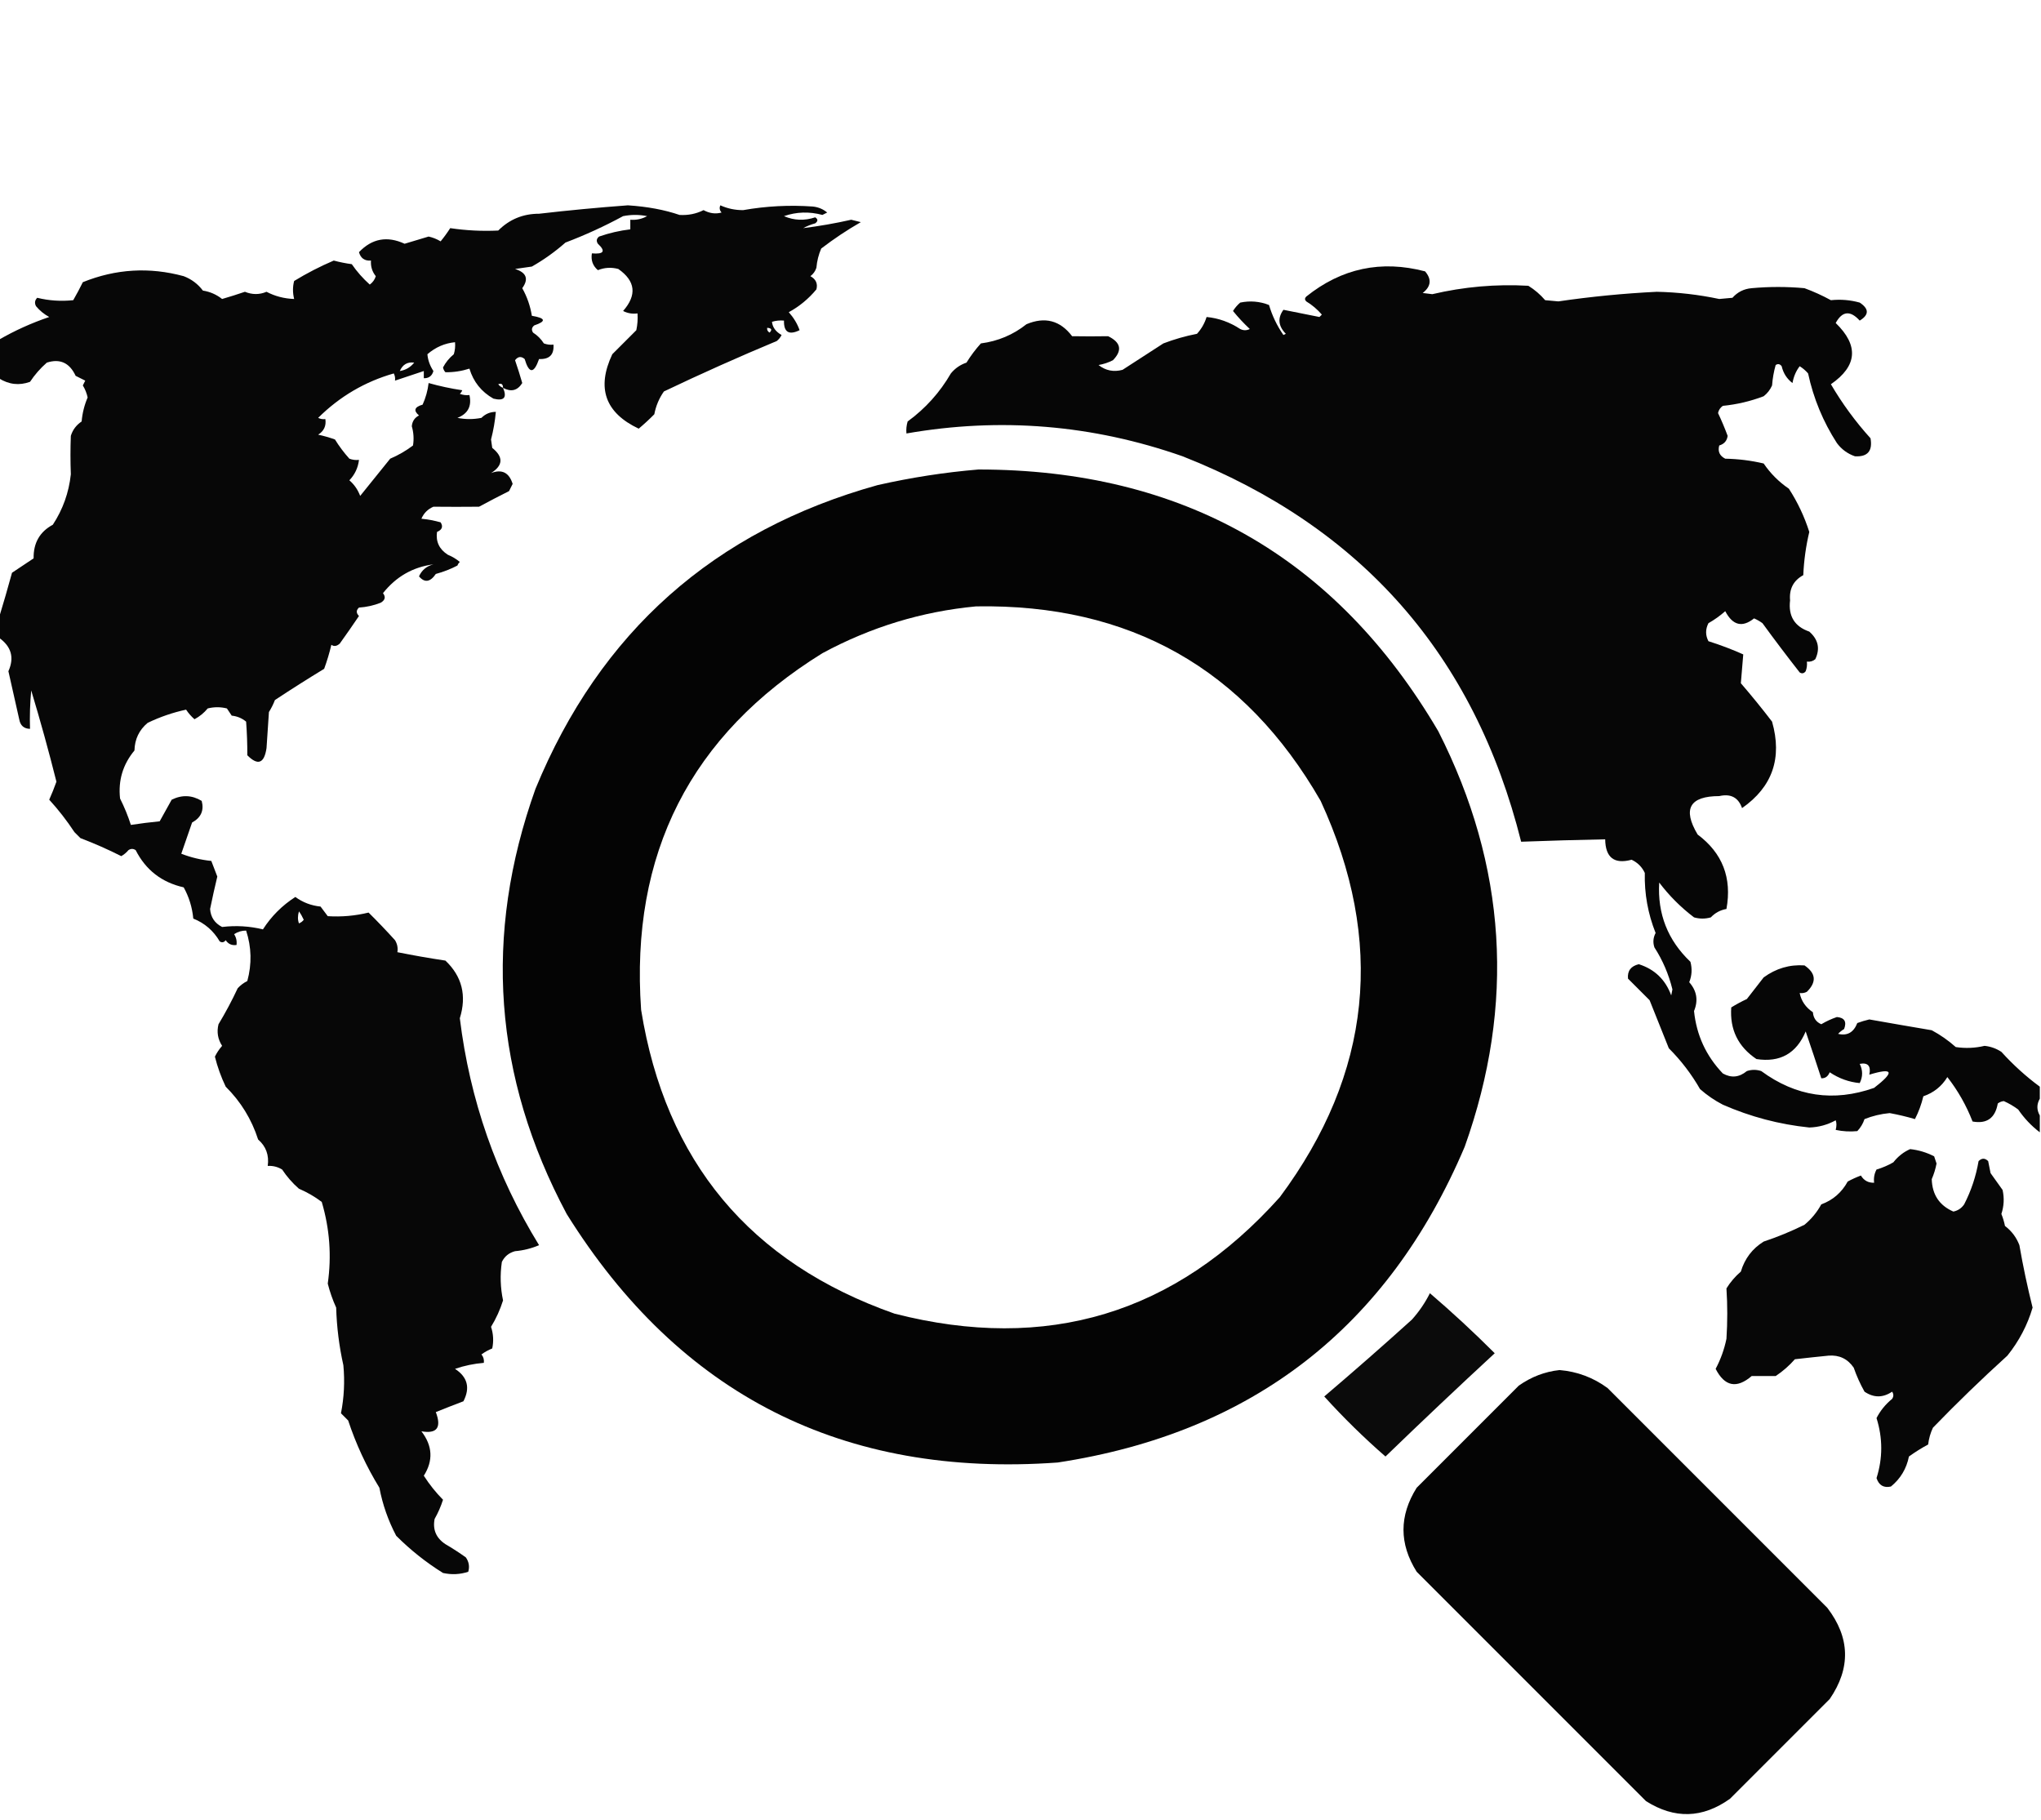 <?xml version="1.0" encoding="UTF-8"?>
<!DOCTYPE svg PUBLIC "-//W3C//DTD SVG 1.1//EN" "http://www.w3.org/Graphics/SVG/1.1/DTD/svg11.dtd">
<svg xmlns="http://www.w3.org/2000/svg" version="1.1" width="850px" height="758px" style="shape-rendering:geometricPrecision; text-rendering:geometricPrecision; image-rendering:optimizeQuality; fill-rule:evenodd; clip-rule:evenodd" xmlns:xlink="http://www.w3.org/1999/xlink">
<g><path style="opacity:0.971" fill="#000000" d="M 209.5,161.5 C 211.25,165.587 209.917,167.087 205.5,166C 200.485,163.154 197.152,158.988 195.5,153.5C 192.202,154.551 188.868,155.051 185.5,155C 184.978,154.439 184.645,153.772 184.5,153C 185.608,150.888 187.108,149.054 189,147.5C 189.494,145.866 189.66,144.199 189.5,142.5C 185.207,142.923 181.374,144.589 178,147.5C 178.203,149.937 179.037,152.271 180.5,154.5C 179.923,156.55 178.59,157.55 176.5,157.5C 176.5,156.5 176.5,155.5 176.5,154.5C 172.5,155.833 168.5,157.167 164.5,158.5C 164.649,157.448 164.483,156.448 164,155.5C 151.972,158.935 141.472,165.102 132.5,174C 133.448,174.483 134.448,174.649 135.5,174.5C 135.919,177.325 134.919,179.491 132.5,181C 134.878,181.511 137.212,182.178 139.5,183C 141.257,185.846 143.257,188.512 145.5,191C 146.793,191.49 148.127,191.657 149.5,191.5C 149.116,194.769 147.782,197.603 145.5,200C 147.54,201.769 149.04,203.935 150,206.5C 154.167,201.313 158.334,196.146 162.5,191C 165.912,189.545 169.079,187.712 172,185.5C 172.434,182.821 172.268,180.154 171.5,177.5C 171.686,175.42 172.686,173.92 174.5,173C 172.095,170.968 172.595,169.468 176,168.5C 177.302,165.625 178.135,162.625 178.5,159.5C 183.067,160.789 187.734,161.789 192.5,162.5C 192.291,163.086 191.957,163.586 191.5,164C 192.793,164.49 194.127,164.657 195.5,164.5C 196.542,169.133 194.875,172.299 190.5,174C 193.833,174.667 197.167,174.667 200.5,174C 202.158,172.337 204.158,171.504 206.5,171.5C 206.151,175.382 205.485,179.215 204.5,183C 204.667,184.167 204.833,185.333 205,186.5C 209.726,190.292 209.559,193.792 204.5,197C 209.023,195.261 212.023,196.761 213.5,201.5C 213,202.5 212.5,203.5 212,204.5C 207.822,206.592 203.656,208.759 199.5,211C 193.163,211.066 186.83,211.066 180.5,211C 178.167,212 176.5,213.667 175.5,216C 178.224,216.27 180.891,216.77 183.5,217.5C 184.627,219.269 184.127,220.603 182,221.5C 181.441,225.553 182.941,228.72 186.5,231C 188.332,231.748 189.999,232.748 191.5,234C 191.043,234.414 190.709,234.914 190.5,235.5C 187.659,236.975 184.659,238.141 181.5,239C 179.168,242.424 176.835,242.757 174.5,240C 175.661,237.407 177.661,235.741 180.5,235C 171.958,236.11 164.958,240.11 159.5,247C 160.727,248.587 160.394,249.921 158.5,251C 155.623,252.127 152.623,252.794 149.5,253C 148.289,254.113 148.289,255.28 149.5,256.5C 146.903,260.346 144.236,264.179 141.5,268C 140.24,269.113 139.073,269.28 138,268.5C 137.202,271.893 136.202,275.226 135,278.5C 128.082,282.708 121.249,287.042 114.5,291.5C 113.813,293.274 112.98,294.941 112,296.5C 111.667,301.5 111.333,306.5 111,311.5C 110.052,317.925 107.385,318.925 103,314.5C 103.016,309.774 102.849,305.107 102.5,300.5C 100.78,299.066 98.78,298.233 96.5,298C 95.833,297 95.167,296 94.5,295C 91.833,294.333 89.167,294.333 86.5,295C 84.982,296.848 83.149,298.348 81,299.5C 79.647,298.315 78.48,296.981 77.5,295.5C 71.976,296.696 66.643,298.529 61.5,301C 57.951,303.964 56.118,307.797 56,312.5C 51.172,318.317 49.172,324.983 50,332.5C 51.812,336.116 53.312,339.783 54.5,343.5C 58.472,342.892 62.472,342.392 66.5,342C 68.172,338.964 69.839,335.964 71.5,333C 75.781,330.891 79.948,331.058 84,333.5C 85.048,337.48 83.715,340.48 80,342.5C 78.5,346.894 77,351.227 75.5,355.5C 79.493,357.055 83.66,358.055 88,358.5C 88.868,360.684 89.701,362.851 90.5,365C 89.421,369.484 88.421,373.984 87.5,378.5C 87.745,381.918 89.412,384.418 92.5,386C 98.281,385.312 103.948,385.645 109.5,387C 112.991,381.543 117.491,377.043 123,373.5C 126.105,375.771 129.605,377.104 133.5,377.5C 134.5,378.833 135.5,380.167 136.5,381.5C 142.255,381.859 147.921,381.359 153.5,380C 157.282,383.737 160.949,387.571 164.5,391.5C 165.452,393.045 165.785,394.712 165.5,396.5C 172.056,397.815 178.723,398.982 185.5,400C 192.426,406.571 194.426,414.571 191.5,424C 195.659,457.979 206.659,489.479 224.5,518.5C 221.313,519.865 217.98,520.699 214.5,521C 211.943,521.685 210.109,523.185 209,525.5C 208.216,530.887 208.382,536.22 209.5,541.5C 208.282,545.38 206.615,549.047 204.5,552.5C 205.472,555.464 205.638,558.464 205,561.5C 203.391,562.147 201.891,562.98 200.5,564C 201.337,565.011 201.67,566.178 201.5,567.5C 197.333,567.849 193.333,568.682 189.5,570C 194.716,573.401 195.882,577.901 193,583.5C 189.185,584.949 185.352,586.449 181.5,588C 183.962,594.473 181.962,597.139 175.5,596C 180.158,602.049 180.492,608.216 176.5,614.5C 178.88,618.197 181.546,621.53 184.5,624.5C 183.611,627.279 182.444,629.945 181,632.5C 180.14,636.952 181.64,640.452 185.5,643C 188.418,644.709 191.252,646.542 194,648.5C 195.301,650.365 195.635,652.365 195,654.5C 191.591,655.622 188.091,655.789 184.5,655C 177.424,650.594 170.924,645.428 165,639.5C 161.674,633.188 159.34,626.521 158,619.5C 152.576,610.653 148.242,601.319 145,591.5C 144,590.5 143,589.5 142,588.5C 143.297,581.946 143.631,575.279 143,568.5C 141.238,560.597 140.238,552.597 140,544.5C 138.534,541.269 137.367,537.935 136.5,534.5C 138.139,523.007 137.306,511.674 134,500.5C 131.124,498.307 127.957,496.474 124.5,495C 121.794,492.629 119.461,489.963 117.5,487C 115.655,485.872 113.655,485.372 111.5,485.5C 112.12,481.019 110.787,477.352 107.5,474.5C 104.784,466.068 100.284,458.735 94,452.5C 92.076,448.485 90.576,444.318 89.5,440C 90.289,438.374 91.289,436.874 92.5,435.5C 90.702,432.711 90.202,429.711 91,426.5C 93.921,421.659 96.588,416.659 99,411.5C 100.154,410.257 101.488,409.257 103,408.5C 104.926,401.413 104.759,394.413 102.5,387.5C 100.692,387.491 99.025,387.991 97.5,389C 98.38,390.356 98.713,391.856 98.5,393.5C 96.549,393.773 95.049,393.107 94,391.5C 93.282,392.451 92.449,392.617 91.5,392C 88.893,387.556 85.226,384.39 80.5,382.5C 80.051,377.841 78.718,373.508 76.5,369.5C 67.368,367.443 60.701,362.276 56.5,354C 55.5,353.333 54.5,353.333 53.5,354C 52.646,355.022 51.646,355.855 50.5,356.5C 44.992,353.717 39.326,351.217 33.5,349C 32.667,348.167 31.833,347.333 31,346.5C 27.806,341.655 24.306,337.155 20.5,333C 21.598,330.54 22.598,328.04 23.5,325.5C 20.306,312.77 16.806,300.104 13,287.5C 12.501,292.823 12.334,298.156 12.5,303.5C 9.95,303.439 8.45,302.106 8,299.5C 6.5,292.833 5,286.167 3.5,279.5C 6.054,273.819 4.721,269.152 -0.5,265.5C -0.5,262.833 -0.5,260.167 -0.5,257.5C 1.415,251.242 3.248,244.909 5,238.5C 8,236.5 11,234.5 14,232.5C 13.889,226.1 16.555,221.433 22,218.5C 26.18,212.13 28.68,205.13 29.5,197.5C 29.297,192.137 29.297,186.804 29.5,181.5C 30.255,179.012 31.755,177.012 34,175.5C 34.301,172.02 35.135,168.687 36.5,165.5C 36.113,163.726 35.447,162.059 34.5,160.5C 34.833,159.833 35.167,159.167 35.5,158.5C 34.167,157.833 32.833,157.167 31.5,156.5C 28.98,151.068 24.98,149.235 19.5,151C 16.794,153.371 14.461,156.037 12.5,159C 7.991,160.631 3.658,160.131 -0.5,157.5C -0.5,152.167 -0.5,146.833 -0.5,141.5C 6.074,137.685 13.074,134.518 20.5,132C 18.391,130.859 16.558,129.359 15,127.5C 14.316,126.216 14.483,125.049 15.5,124C 20.363,125.204 25.363,125.537 30.5,125C 31.906,122.555 33.24,120.055 34.5,117.5C 48.224,111.957 62.224,111.124 76.5,115C 79.732,116.23 82.399,118.23 84.5,121C 87.471,121.471 90.138,122.638 92.5,124.5C 95.684,123.578 98.851,122.578 102,121.5C 105.047,122.751 108.047,122.751 111,121.5C 114.504,123.347 118.337,124.347 122.5,124.5C 121.864,121.894 121.864,119.394 122.5,117C 127.781,113.776 133.281,110.943 139,108.5C 141.464,109.161 143.964,109.661 146.5,110C 148.647,113.115 151.147,115.948 154,118.5C 155.236,117.601 156.07,116.434 156.5,115C 154.987,113.121 154.321,110.954 154.5,108.5C 151.873,108.707 150.207,107.54 149.5,105C 154.926,99.317 161.259,98.15 168.5,101.5C 171.833,100.5 175.167,99.5 178.5,98.5C 180.274,98.887 181.941,99.553 183.5,100.5C 184.92,98.78 186.253,96.947 187.5,95C 194.099,95.985 200.766,96.318 207.5,96C 212.162,91.332 217.828,88.999 224.5,89C 236.809,87.577 249.142,86.41 261.5,85.5C 269.588,86.025 276.755,87.359 283,89.5C 286.587,89.715 289.921,89.048 293,87.5C 295.508,88.863 298.008,89.197 300.5,88.5C 299.674,87.549 299.508,86.549 300,85.5C 302.991,86.852 306.158,87.519 309.5,87.5C 319.111,85.807 328.777,85.307 338.5,86C 340.78,86.233 342.78,87.066 344.5,88.5C 343.833,88.833 343.167,89.167 342.5,89.5C 337.021,88.03 331.687,88.197 326.5,90C 330.701,91.818 335.034,91.985 339.5,90.5C 340.711,91.274 340.711,92.107 339.5,93C 337.754,93.471 336.087,94.138 334.5,95C 341.166,94.171 347.832,93.005 354.5,91.5C 355.833,91.833 357.167,92.167 358.5,92.5C 352.779,95.781 347.279,99.448 342,103.5C 340.908,106.044 340.241,108.711 340,111.5C 339.535,112.931 338.701,114.097 337.5,115C 339.797,116.263 340.63,118.097 340,120.5C 336.749,124.422 332.916,127.588 328.5,130C 330.58,132.354 332.08,134.854 333,137.5C 328.552,139.661 326.385,138.328 326.5,133.5C 324.801,133.34 323.134,133.506 321.5,134C 321.73,136.286 323.063,138.119 325.5,139.5C 325.023,140.478 324.357,141.311 323.5,142C 307.632,148.62 291.965,155.62 276.5,163C 274.494,165.842 273.161,169.008 272.5,172.5C 270.415,174.611 268.248,176.611 266,178.5C 252.022,171.901 248.355,161.568 255,147.5C 258.387,144.113 261.721,140.779 265,137.5C 265.497,135.19 265.663,132.857 265.5,130.5C 263.396,130.799 261.396,130.466 259.5,129.5C 265.334,122.844 264.667,117.011 257.5,112C 254.571,111.223 251.737,111.39 249,112.5C 246.863,110.679 246.03,108.346 246.5,105.5C 251.496,105.93 252.33,104.597 249,101.5C 248.251,100.365 248.417,99.365 249.5,98.5C 253.731,97.025 258.064,96.025 262.5,95.5C 262.5,94.167 262.5,92.833 262.5,91.5C 264.989,91.702 267.323,91.202 269.5,90C 266.167,89.333 262.833,89.333 259.5,90C 251.769,94.198 243.769,97.864 235.5,101C 231.151,104.835 226.484,108.169 221.5,111C 219.167,111.333 216.833,111.667 214.5,112C 219.265,113.499 220.265,116.166 217.5,120C 219.516,123.597 220.849,127.431 221.5,131.5C 227.271,132.456 227.604,133.789 222.5,135.5C 221.417,136.365 221.251,137.365 222,138.5C 223.833,139.667 225.333,141.167 226.5,143C 227.793,143.49 229.127,143.657 230.5,143.5C 230.806,147.697 228.806,149.697 224.5,149.5C 222.348,155.678 220.348,155.678 218.5,149.5C 217.045,148.255 215.711,148.422 214.5,150C 215.573,153.12 216.573,156.287 217.5,159.5C 215.519,162.662 212.852,163.329 209.5,161.5 Z M 319.5,136.5 C 321.337,136.639 321.67,137.306 320.5,138.5C 319.702,138.043 319.369,137.376 319.5,136.5 Z M 166.5,154.5 C 167.696,151.779 169.696,150.613 172.5,151C 170.937,152.947 168.937,154.114 166.5,154.5 Z M 209.5,161.5 C 208.711,161.217 208.044,160.717 207.5,160C 208.816,159.472 209.483,159.972 209.5,161.5 Z M 124.5,379.5 C 125.249,380.531 125.915,381.698 126.5,383C 125.975,383.692 125.308,384.192 124.5,384.5C 123.948,382.997 123.948,381.331 124.5,379.5 Z"/></g>
<g><path style="opacity:0.976" fill="#000000" d="M 849.5,452.5 C 849.5,454.167 849.5,455.833 849.5,457.5C 848.167,459.833 848.167,462.167 849.5,464.5C 849.5,466.833 849.5,469.167 849.5,471.5C 846.001,468.834 843.001,465.667 840.5,462C 838.606,460.596 836.606,459.43 834.5,458.5C 833.558,458.608 832.725,458.941 832,459.5C 830.93,465.587 827.43,468.087 821.5,467C 818.905,460.31 815.405,454.143 811,448.5C 808.659,452.346 805.325,455.012 801,456.5C 800.2,459.867 799.034,463.034 797.5,466C 794.184,465.019 790.684,464.186 787,463.5C 783.364,463.827 779.864,464.66 776.5,466C 775.87,467.892 774.87,469.559 773.5,471C 770.493,471.301 767.493,471.135 764.5,470.5C 764.906,468.891 764.906,467.557 764.5,466.5C 761.065,468.386 757.398,469.386 753.5,469.5C 741.006,468.21 729.006,465.043 717.5,460C 714.059,458.224 710.892,456.057 708,453.5C 704.433,447.264 700.1,441.597 695,436.5C 692.333,429.833 689.667,423.167 687,416.5C 684,413.5 681,410.5 678,407.5C 677.696,404.287 679.196,402.287 682.5,401.5C 689.103,403.602 693.603,407.936 696,414.5C 696.167,413.667 696.333,412.833 696.5,412C 694.96,405.702 692.46,399.868 689,394.5C 688.313,392.432 688.48,390.432 689.5,388.5C 686.305,380.507 684.805,372.174 685,363.5C 683.833,361 682,359.167 679.5,358C 672.275,359.952 668.608,357.119 668.5,349.5C 656.83,349.728 645.163,350.062 633.5,350.5C 614.047,272.875 567.047,219.375 492.5,190C 454.979,176.843 416.646,173.676 377.5,180.5C 377.34,178.801 377.506,177.134 378,175.5C 385.424,170.078 391.424,163.412 396,155.5C 397.731,153.383 399.898,151.883 402.5,151C 404.257,148.154 406.257,145.488 408.5,143C 415.613,142.077 421.946,139.41 427.5,135C 435.189,131.773 441.523,133.439 446.5,140C 451.505,140.082 456.505,140.082 461.5,140C 466.817,142.58 467.483,145.913 463.5,150C 461.608,150.973 459.608,151.64 457.5,152C 460.459,154.33 463.793,154.996 467.5,154C 473.167,150.333 478.833,146.667 484.5,143C 489.054,141.259 493.721,139.926 498.5,139C 500.353,136.96 501.686,134.627 502.5,132C 507.476,132.473 512.142,134.14 516.5,137C 517.833,137.667 519.167,137.667 520.5,137C 517.983,134.651 515.65,132.151 513.5,129.5C 514.313,128.186 515.313,127.019 516.5,126C 520.625,125.146 524.625,125.48 528.5,127C 529.831,131.496 531.831,135.662 534.5,139.5C 534.833,139.333 535.167,139.167 535.5,139C 532.34,135.773 532.006,132.44 534.5,129C 539.49,129.979 544.49,130.979 549.5,132C 549.833,131.667 550.167,131.333 550.5,131C 548.612,128.81 546.445,126.977 544,125.5C 543.333,124.833 543.333,124.167 544,123.5C 558.707,111.699 575.207,108.199 593.5,113C 596.311,116.294 595.978,119.294 592.5,122C 593.833,122.167 595.167,122.333 596.5,122.5C 609.678,119.402 623.011,118.236 636.5,119C 639.128,120.626 641.461,122.626 643.5,125C 645.333,125.167 647.167,125.333 649,125.5C 662.605,123.508 676.272,122.174 690,121.5C 698.759,121.69 707.426,122.69 716,124.5C 717.833,124.333 719.667,124.167 721.5,124C 723.619,121.607 726.285,120.274 729.5,120C 736.833,119.333 744.167,119.333 751.5,120C 755.286,121.393 758.952,123.059 762.5,125C 766.614,124.58 770.614,124.913 774.5,126C 778.438,128.601 778.438,131.101 774.5,133.5C 770.566,129.16 767.233,129.493 764.5,134.5C 774.183,143.88 773.517,152.38 762.5,160C 767.213,168.051 772.713,175.551 779,182.5C 779.942,187.812 777.775,190.312 772.5,190C 769.438,188.939 766.938,187.106 765,184.5C 759.248,175.584 755.248,165.917 753,155.5C 751.981,154.313 750.814,153.313 749.5,152.5C 747.976,154.483 746.976,156.816 746.5,159.5C 744.183,157.758 742.683,155.424 742,152.5C 741.282,151.549 740.449,151.383 739.5,152C 738.718,154.74 738.218,157.574 738,160.5C 737.215,162.286 736.049,163.786 734.5,165C 729.03,167.08 723.363,168.413 717.5,169C 716.426,169.739 715.759,170.739 715.5,172C 716.974,175.114 718.307,178.281 719.5,181.5C 719.215,183.569 718.048,184.902 716,185.5C 715.323,187.982 716.156,189.815 718.5,191C 723.946,191.101 729.279,191.768 734.5,193C 737.333,197.167 740.833,200.667 745,203.5C 748.639,209.112 751.472,215.112 753.5,221.5C 752.098,227.417 751.265,233.417 751,239.5C 746.914,241.723 745.08,245.223 745.5,250C 744.703,256.542 747.37,260.875 753.5,263C 757.249,266.292 758.082,270.125 756,274.5C 754.989,275.337 753.822,275.67 752.5,275.5C 752.657,276.873 752.49,278.207 752,279.5C 751.282,280.451 750.449,280.617 749.5,280C 744.212,273.256 739.045,266.423 734,259.5C 732.915,258.707 731.748,258.04 730.5,257.5C 725.604,261.434 721.604,260.434 718.5,254.5C 716.343,256.412 714.009,258.079 711.5,259.5C 710.212,262.034 710.212,264.534 711.5,267C 716.487,268.571 721.32,270.404 726,272.5C 725.667,276.5 725.333,280.5 725,284.5C 729.51,289.733 733.843,295.066 738,300.5C 742.314,315.674 738.148,327.674 725.5,336.5C 723.956,332.069 720.789,330.403 716,331.5C 703.656,331.52 700.656,336.853 707,347.5C 717.352,355.228 721.352,365.561 719,378.5C 716.415,378.963 714.248,380.13 712.5,382C 710.167,382.667 707.833,382.667 705.5,382C 700,377.833 695.167,373 691,367.5C 690.232,380.533 694.566,391.533 704,400.5C 704.777,403.429 704.61,406.263 703.5,409C 706.662,412.575 707.328,416.575 705.5,421C 706.526,431.051 710.526,439.717 717.5,447C 720.998,448.967 724.332,448.633 727.5,446C 729.5,445.333 731.5,445.333 733.5,446C 747.933,456.62 763.599,458.953 780.5,453C 789.179,446.293 788.512,444.46 778.5,447.5C 779.263,443.862 777.93,442.362 774.5,443C 775.833,445.667 775.833,448.333 774.5,451C 770.037,450.59 765.87,449.09 762,446.5C 761.28,448.255 760.113,449.089 758.5,449C 756.386,442.502 754.22,436.002 752,429.5C 748.145,438.677 741.312,442.51 731.5,441C 723.851,435.869 720.351,428.702 721,419.5C 723.087,418.206 725.254,417.039 727.5,416C 729.833,413 732.167,410 734.5,407C 739.641,403.247 745.307,401.581 751.5,402C 756.285,405.26 756.619,408.927 752.5,413C 751.552,413.483 750.552,413.649 749.5,413.5C 750.161,416.813 751.994,419.48 755,421.5C 755.198,423.911 756.364,425.577 758.5,426.5C 760.562,425.271 762.729,424.271 765,423.5C 768.164,423.767 769.164,425.433 768,428.5C 767.075,429.047 766.242,429.713 765.5,430.5C 769.298,431.428 771.965,429.928 773.5,426C 775.137,425.399 776.803,424.899 778.5,424.5C 787.156,426.036 795.823,427.536 804.5,429C 808.11,430.944 811.443,433.277 814.5,436C 818.524,436.609 822.524,436.442 826.5,435.5C 829.028,435.763 831.361,436.596 833.5,438C 838.405,443.41 843.738,448.243 849.5,452.5 Z"/></g>
<g><path style="opacity:0.981" fill="#000000" d="M 407.5,195.5 C 492.465,195.544 556.298,231.878 599,304.5C 627.467,360.567 631.134,418.234 610,477.5C 578.026,552.793 521.526,596.626 440.5,609C 351.218,615.444 283.051,580.944 236,505.5C 205.556,448.435 201.223,389.435 223,328.5C 249.869,263.141 297.369,220.974 365.5,202C 379.497,198.835 393.497,196.669 407.5,195.5 Z M 406.5,252.5 C 470.495,251.415 518.328,278.415 550,333.5C 576.977,391.999 571.31,446.999 533,498.5C 489.491,547.093 435.991,563.26 372.5,547C 312.315,525.806 277.148,483.639 267,420.5C 262.408,355.512 287.575,306.012 342.5,272C 362.64,261.116 383.974,254.616 406.5,252.5 Z"/></g>
<g><path style="opacity:0.971" fill="#000000" d="M 795.5,478.5 C 799.015,478.879 802.348,479.879 805.5,481.5C 805.833,482.5 806.167,483.5 806.5,484.5C 806.069,486.754 805.403,488.921 804.5,491C 804.695,497.484 807.695,501.984 813.5,504.5C 815.383,504.124 816.883,503.124 818,501.5C 820.92,495.824 822.92,489.824 824,483.5C 825.333,482.167 826.667,482.167 828,483.5C 828.333,485.167 828.667,486.833 829,488.5C 830.667,490.833 832.333,493.167 834,495.5C 834.752,498.894 834.585,502.227 833.5,505.5C 834.154,507.115 834.654,508.782 835,510.5C 837.77,512.601 839.77,515.268 841,518.5C 842.518,527.24 844.352,535.906 846.5,544.5C 844.354,551.789 840.854,558.455 836,564.5C 825.309,574.191 814.976,584.191 805,594.5C 803.956,596.715 803.29,599.048 803,601.5C 800.238,602.981 797.571,604.647 795,606.5C 793.977,611.587 791.477,615.754 787.5,619C 784.504,619.666 782.504,618.499 781.5,615.5C 784.122,607.187 784.122,598.853 781.5,590.5C 783.066,587.425 785.233,584.758 788,582.5C 788.667,581.5 788.667,580.5 788,579.5C 784.169,582.099 780.335,582.099 776.5,579.5C 774.717,576.327 773.217,572.994 772,569.5C 769.458,565.812 765.958,564.146 761.5,564.5C 756.829,564.963 752.163,565.463 747.5,566C 745.18,568.648 742.514,570.981 739.5,573C 736.167,573 732.833,573 729.5,573C 723.258,578.348 718.258,577.348 714.5,570C 716.584,566.084 718.084,561.918 719,557.5C 719.455,550.47 719.455,543.47 719,536.5C 720.626,533.872 722.626,531.539 725,529.5C 726.613,524.087 729.78,519.92 734.5,517C 740.328,515.057 745.995,512.724 751.5,510C 754.37,507.628 756.703,504.795 758.5,501.5C 763.314,499.752 766.981,496.585 769.5,492C 771.274,491.03 773.107,490.196 775,489.5C 776.244,491.576 778.077,492.576 780.5,492.5C 780.261,490.533 780.594,488.699 781.5,487C 783.949,486.275 786.283,485.275 788.5,484C 790.469,481.511 792.802,479.678 795.5,478.5 Z"/></g>
<g><path style="opacity:0.955" fill="#000000" d="M 595.5,538.5 C 604.76,546.422 613.76,554.755 622.5,563.5C 607.177,577.656 592.01,591.989 577,606.5C 568.028,598.695 559.528,590.362 551.5,581.5C 563.789,571.048 575.956,560.382 588,549.5C 591.005,546.151 593.505,542.484 595.5,538.5 Z"/></g>
<g><path style="opacity:0.984" fill="#000000" d="M 649.5,570.5 C 656.902,571.133 663.568,573.633 669.5,578C 700,608.5 730.5,639 761,669.5C 770.509,681.925 770.842,694.591 762,707.5C 748.167,721.333 734.333,735.167 720.5,749C 709.056,757.192 697.389,757.525 685.5,750C 653.667,718.167 621.833,686.333 590,654.5C 582.667,642.833 582.667,631.167 590,619.5C 604.167,605.333 618.333,591.167 632.5,577C 637.713,573.323 643.38,571.156 649.5,570.5 Z"/></g>
</svg>
